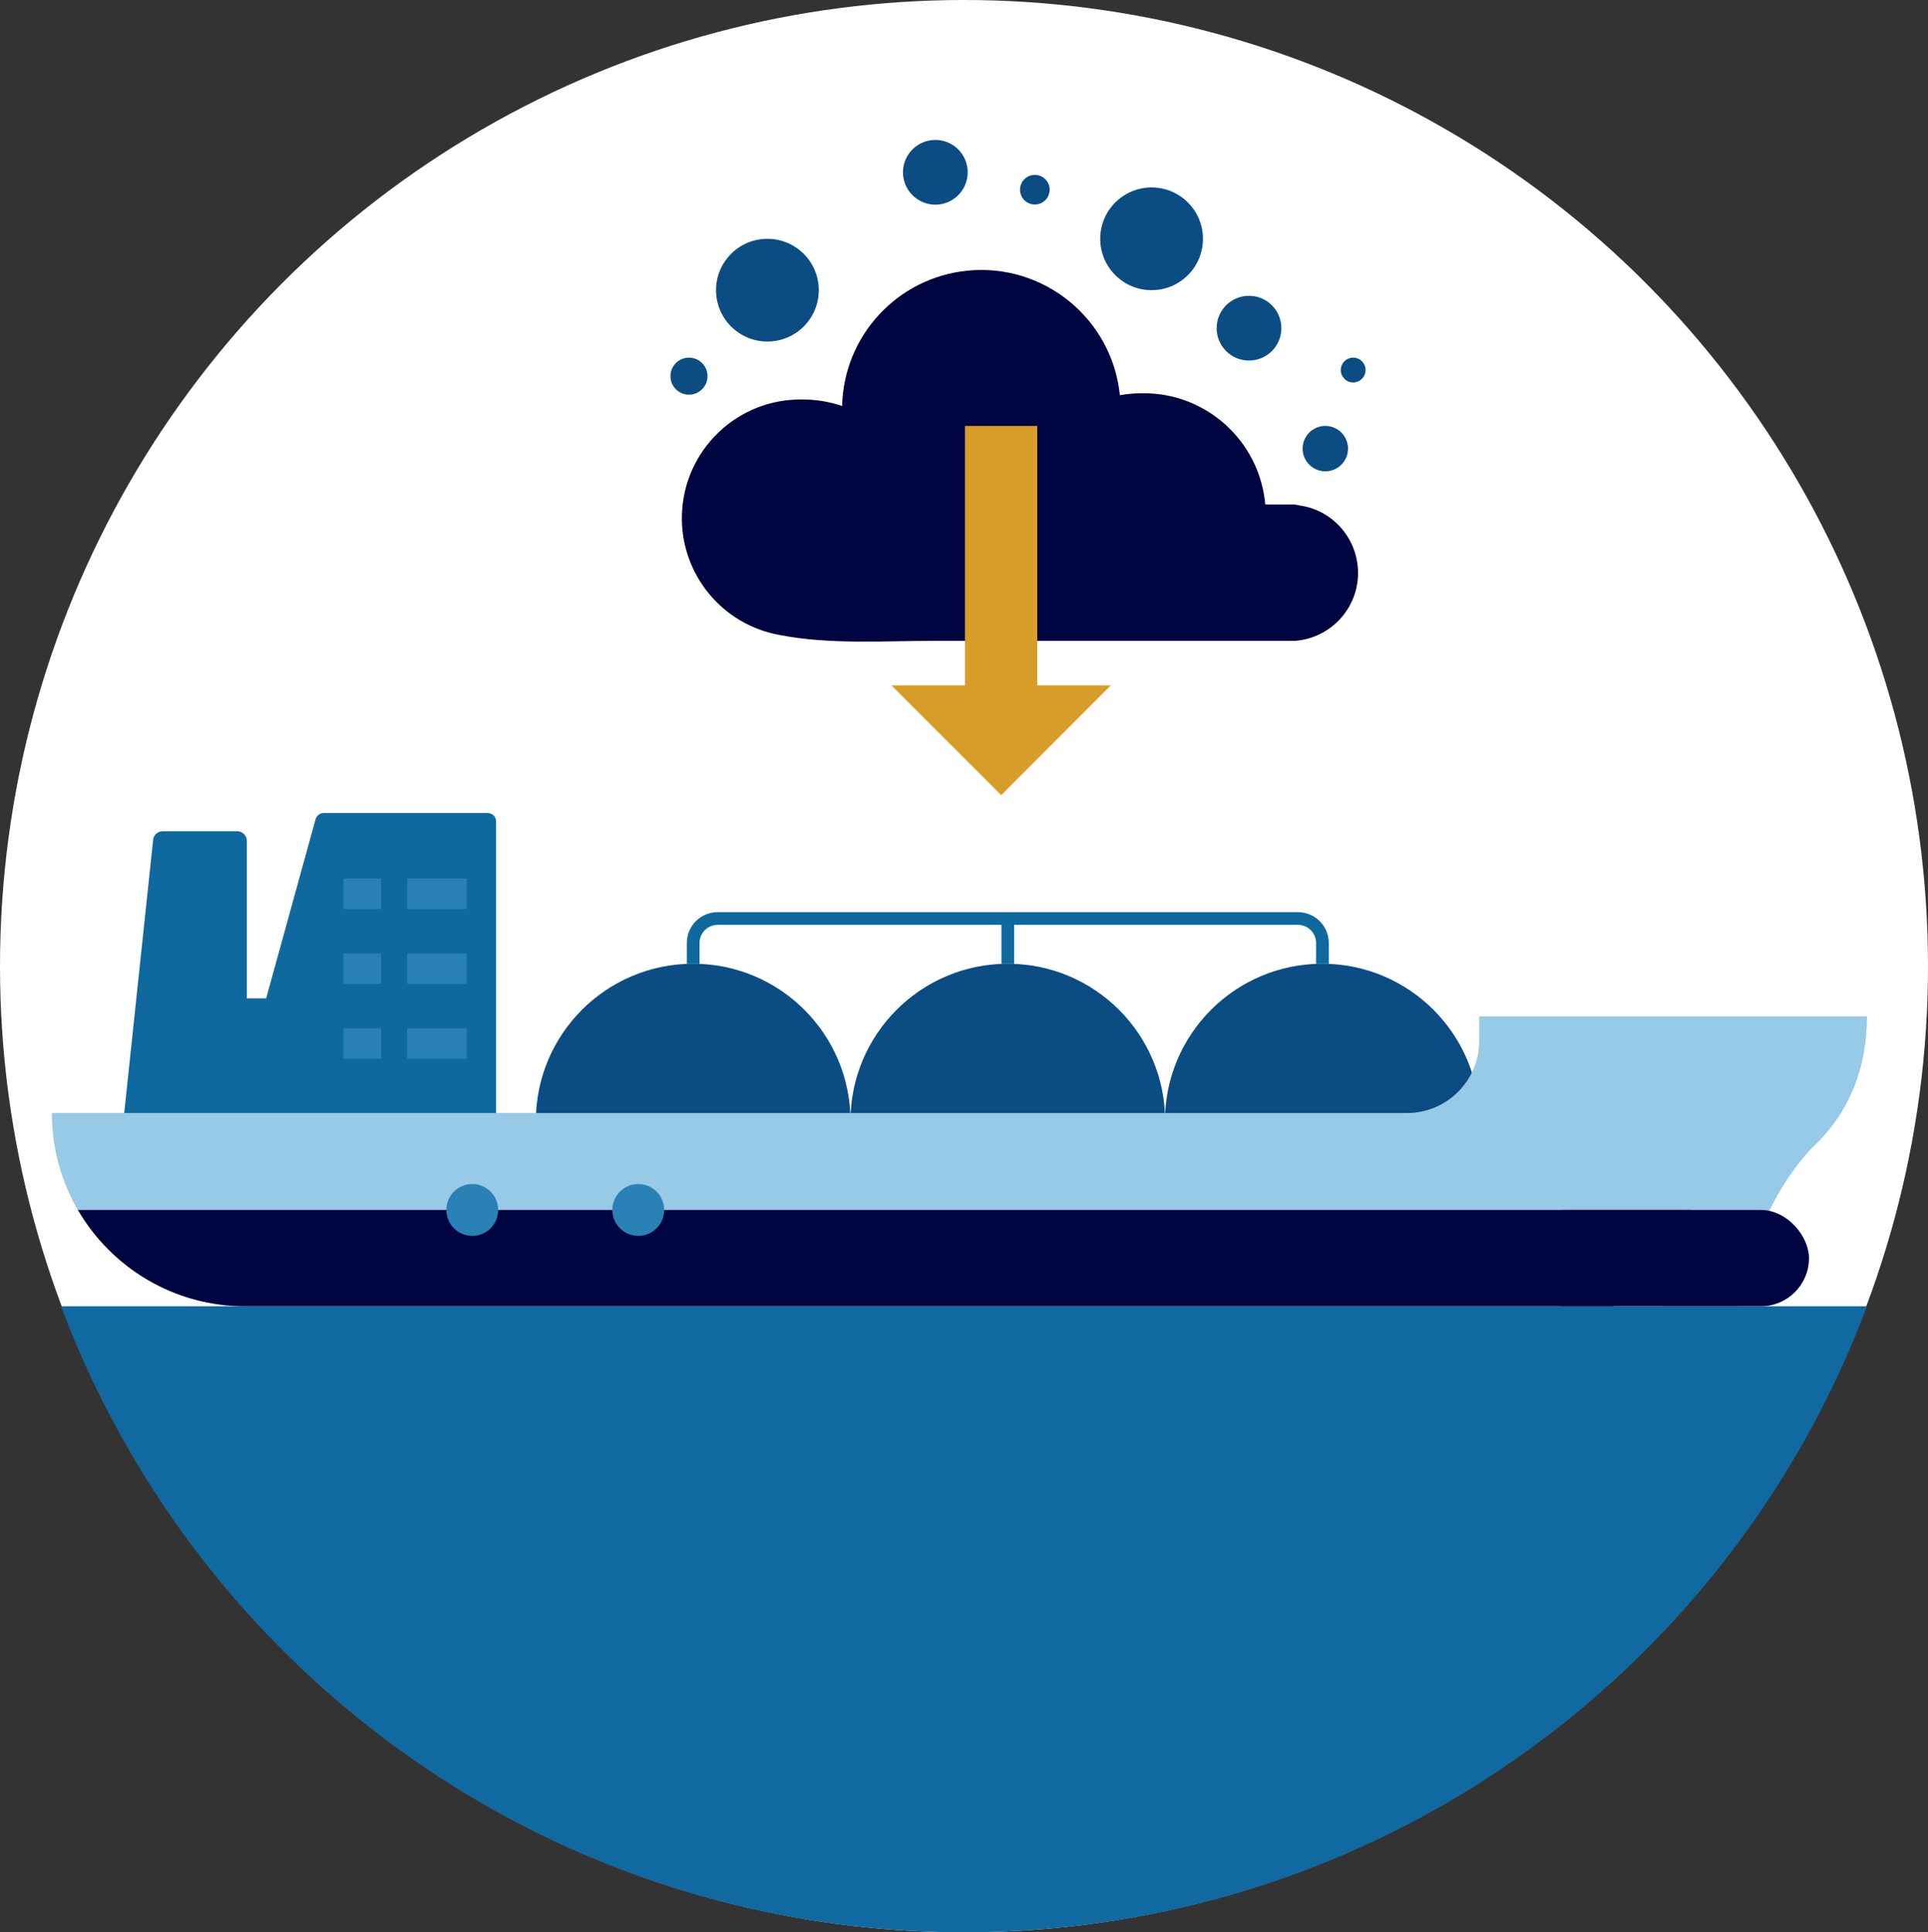 <?xml version="1.0" encoding="UTF-8"?><svg id="Content" xmlns="http://www.w3.org/2000/svg" viewBox="0 0 119.74 120"><rect x="0" y="0" width="119.74" height="120" fill="#333333" stroke="none"/><defs><style>.cls-1{fill:#000440;}.cls-2{fill:#fff;}.cls-3{fill:#96cae6;}.cls-4{fill:#d89d29;}.cls-5{fill:#1069a0;}.cls-6{fill:#10699e;}.cls-7{fill:#0b4c83;}.cls-8{fill:#2981b6;}.cls-9{fill:none;stroke:#10699e;stroke-miterlimit:10;stroke-width:.79px;}</style></defs><g><ellipse class="cls-2" cx="59.87" cy="60" rx="59.87" ry="60"/><g><circle class="cls-7" cx="43.05" cy="69.62" r="9.77"/><circle class="cls-7" cx="62.59" cy="69.62" r="9.77"/><circle class="cls-7" cx="82.12" cy="69.62" r="9.77"/><path class="cls-6" d="m30.81,70.3v-19.29c0-.29-.23-.52-.52-.52h-10.19c-.23,0-.44.16-.5.38l-3.07,11.13h-1.2v-9.78c0-.33-.27-.6-.6-.6h-4.62c-.31,0-.57.23-.6.54l-1.92,18.13h23.22Z"/><g><rect class="cls-8" x="21.33" y="54.56" width="2.34" height="1.89"/><rect class="cls-8" x="25.29" y="54.56" width="3.7" height="1.89"/></g><g><rect class="cls-8" x="21.33" y="59.21" width="2.34" height="1.89"/><rect class="cls-8" x="25.29" y="59.21" width="3.7" height="1.89"/></g><g><rect class="cls-8" x="21.33" y="63.86" width="2.34" height="1.89"/><rect class="cls-8" x="25.29" y="63.86" width="3.7" height="1.89"/></g><path class="cls-3" d="m115.95,63.12c0,3.26-1.13,5.65-2.62,7.35-1.53,1.74-3.45,2.75-4.94,3.24-1.33.46-2.44.95-3.38,1.44-5.35,2.84-4.8,5.98-4.8,5.98H15.23c-4.43,0-8.3-2.41-10.39-5.98-1.03-1.77-1.62-3.83-1.62-6.03h84.16c2.48,0,4.49-2.01,4.49-4.49v-1.51h24.08Z"/><path class="cls-3" d="m108.03,81.12s.78-6.35,5.05-10.39h-9.81v10.39h4.75Z"/><path class="cls-1" d="m100.21,81.12H15.23c-4.43,0-8.31-2.4-10.39-5.98h100.17c-5.35,2.84-4.8,5.98-4.8,5.98Z"/><circle class="cls-8" cx="29.33" cy="75.14" r="1.61"/><circle class="cls-8" cx="39.64" cy="75.14" r="1.61"/><rect class="cls-1" x="94.2" y="75.14" width="18.15" height="5.98" rx="2.99" ry="2.99"/><path class="cls-9" d="m43.05,59.86v-1.3c0-.84.68-1.52,1.52-1.52h36.04c.84,0,1.52.68,1.52,1.52v1.3"/><line class="cls-9" x1="62.59" y1="59.86" x2="62.59" y2="57.04"/></g><path class="cls-5" d="m115.95,81.12H3.79c8.5,22.71,30.4,38.88,56.08,38.88s47.58-16.17,56.08-38.88Z"/></g><g><path class="cls-1" d="m80.45,31.33h-1.87c-.35-3.94-3.66-6.94-7.61-6.91-.48,0-.95.04-1.42.12-.48-4.75-4.73-8.21-9.48-7.73-4.34.44-7.67,4.04-7.77,8.4-.78-.26-1.6-.4-2.42-.4-4.07-.09-7.44,3.14-7.53,7.21-.08,3.64,2.51,6.79,6.09,7.42,3.11.6,6.37.36,9.55.36h22.44c2.33-.18,4.08-2.21,3.9-4.54-.15-1.98-1.65-3.59-3.61-3.87l-.27-.05Z"/><circle class="cls-7" cx="47.66" cy="18.02" r="3.19"/><circle class="cls-7" cx="71.52" cy="14.83" r="3.19"/><circle class="cls-7" cx="58.09" cy="10.7" r="2.01"/><circle class="cls-7" cx="77.57" cy="20.38" r="2.01"/><circle class="cls-7" cx="82.31" cy="27.86" r="1.41"/><circle class="cls-7" cx="42.79" cy="23.36" r="1.15"/><circle class="cls-7" cx="84.04" cy="22.98" r=".77"/><circle class="cls-7" cx="64.27" cy="11.78" r=".92"/><polygon class="cls-4" points="55.36 42.56 62.18 49.38 68.99 42.56 64.42 42.56 64.42 26.45 59.93 26.45 59.93 42.56 55.36 42.56"/></g></svg>